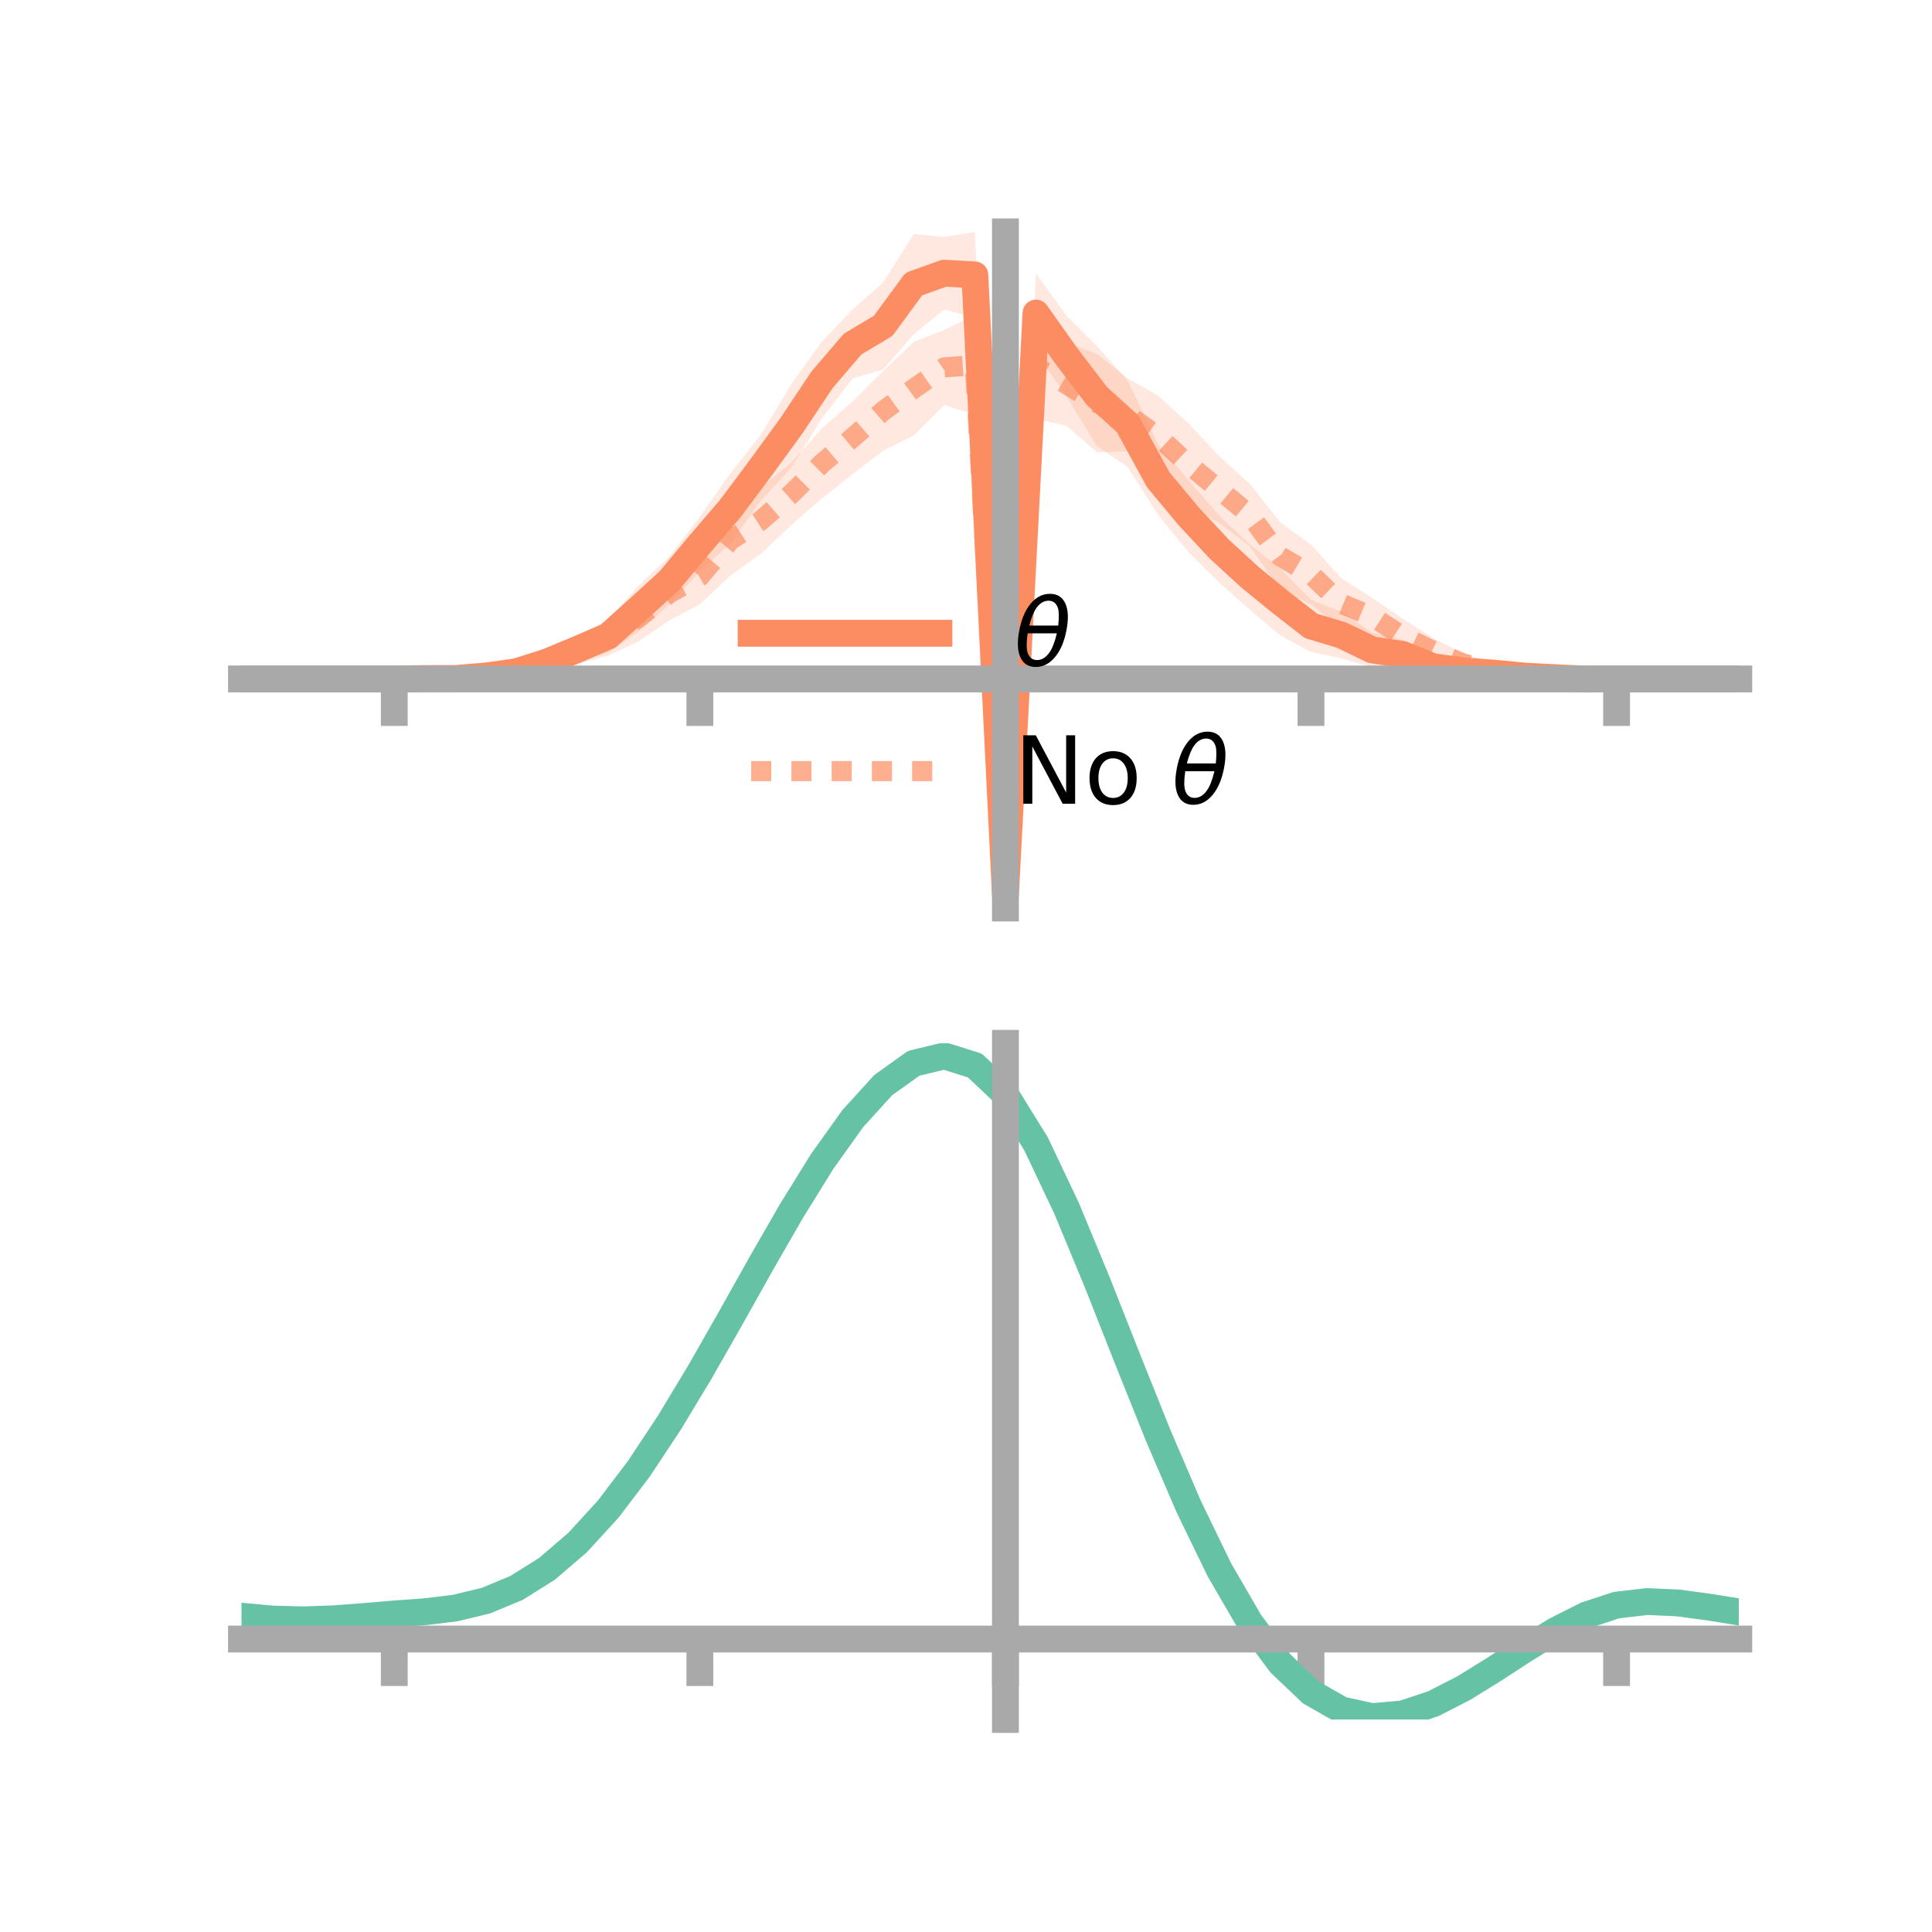 <?xml version="1.0" encoding="utf-8" standalone="no"?>
<!DOCTYPE svg PUBLIC "-//W3C//DTD SVG 1.1//EN"
  "http://www.w3.org/Graphics/SVG/1.1/DTD/svg11.dtd">
<!-- Created with matplotlib (https://matplotlib.org/) -->
<svg height="144pt" version="1.1" viewBox="0 0 144 144" width="144pt" xmlns="http://www.w3.org/2000/svg" xmlns:xlink="http://www.w3.org/1999/xlink">
 <defs>
  <style type="text/css">*{stroke-linecap:butt;stroke-linejoin:round;}</style>
 </defs>
 <g id="figure_1">
  <g id="patch_1">
   <path d="M 0 144 
L 144 144 
L 144 0 
L 0 0 
z
" style="fill:none;"/>
  </g>
  <g id="axes_1">
   <g id="patch_2">
    <path d="M 18 67.68 
L 129.6 67.68 
L 129.6 17.28 
L 18 17.28 
z
" style="fill:none;"/>
   </g>
   <g id="PolyCollection_1">
    <path clip-path="url(#p879643d6e5)" d="M 18 50.605 
L 18 50.605 
L 20.278 50.605 
L 22.555 50.605 
L 24.833 50.605 
L 27.11 50.605 
L 29.388 50.605 
L 31.665 50.49 
L 33.943 50.342 
L 36.22 49.978 
L 38.498 49.458 
L 40.776 48.521 
L 43.053 47.451 
L 45.331 46.192 
L 47.608 43.642 
L 49.886 41.487 
L 52.163 38.508 
L 54.441 35.29 
L 56.718 32.389 
L 58.996 28.605 
L 61.273 25.44 
L 63.551 23.082 
L 65.829 21.037 
L 68.106 17.448 
L 70.384 17.655 
L 72.661 17.28 
L 74.939 65.803 
L 77.216 20.388 
L 79.494 23.531 
L 81.771 25.803 
L 84.049 28.372 
L 86.327 33.127 
L 88.604 35.807 
L 90.882 38.438 
L 93.159 40.59 
L 95.437 42.384 
L 97.714 44.71 
L 99.992 45.598 
L 102.269 47.143 
L 104.547 47.673 
L 106.824 48.818 
L 109.102 49.123 
L 111.38 49.497 
L 113.657 50.063 
L 115.935 50.321 
L 118.212 50.55 
L 120.49 50.605 
L 122.767 50.605 
L 125.045 50.605 
L 127.322 50.605 
L 129.6 50.605 
L 129.6 50.605 
L 129.6 50.605 
L 127.322 50.605 
L 125.045 50.605 
L 122.767 50.605 
L 120.49 50.605 
L 118.212 50.679 
L 115.935 50.704 
L 113.657 50.724 
L 111.38 50.856 
L 109.102 50.897 
L 106.824 50.58 
L 104.547 49.885 
L 102.269 49.732 
L 99.992 49.078 
L 97.714 48.592 
L 95.437 47.367 
L 93.159 45.451 
L 90.882 43.424 
L 88.604 41.178 
L 86.327 38.387 
L 84.049 34.804 
L 81.771 33.261 
L 79.494 29.567 
L 77.216 26.282 
L 74.939 67.68 
L 72.661 23.701 
L 70.384 23.066 
L 68.106 24.902 
L 65.829 27.535 
L 63.551 28.202 
L 61.273 31.167 
L 58.996 34.832 
L 56.718 37.301 
L 54.441 40.499 
L 52.163 42.594 
L 49.886 45.071 
L 47.608 47.08 
L 45.331 48.627 
L 43.053 49.339 
L 40.776 50.157 
L 38.498 50.671 
L 36.22 50.794 
L 33.943 50.796 
L 31.665 50.658 
L 29.388 50.605 
L 27.11 50.605 
L 24.833 50.605 
L 22.555 50.605 
L 20.278 50.605 
L 18 50.605 
z
" style="fill:#fc8d62;fill-opacity:0.2;"/>
   </g>
   <g id="PolyCollection_2">
    <path clip-path="url(#p879643d6e5)" d="M 18 50.605 
L 18 50.605 
L 20.278 50.605 
L 22.555 50.605 
L 24.833 50.605 
L 27.11 50.605 
L 29.388 50.605 
L 31.665 50.537 
L 33.943 50.263 
L 36.22 49.864 
L 38.498 49.371 
L 40.776 48.521 
L 43.053 47.6 
L 45.331 46.225 
L 47.608 44.252 
L 49.886 42.204 
L 52.163 40.87 
L 54.441 37.615 
L 56.718 36.316 
L 58.996 34.477 
L 61.273 31.913 
L 63.551 29.912 
L 65.829 27.658 
L 68.106 25.493 
L 70.384 24.583 
L 72.661 23.498 
L 74.939 67.543 
L 77.216 23.459 
L 79.494 25.533 
L 81.771 26.391 
L 84.049 28.195 
L 86.327 29.501 
L 88.604 31.576 
L 90.882 34.014 
L 93.159 36.066 
L 95.437 38.951 
L 97.714 40.598 
L 99.992 43.11 
L 102.269 44.565 
L 104.547 46.113 
L 106.824 47.563 
L 109.102 48.728 
L 111.38 49.474 
L 113.657 49.838 
L 115.935 50.308 
L 118.212 50.51 
L 120.49 50.605 
L 122.767 50.605 
L 125.045 50.605 
L 127.322 50.605 
L 129.6 50.605 
L 129.6 50.605 
L 129.6 50.605 
L 127.322 50.605 
L 125.045 50.605 
L 122.767 50.605 
L 120.49 50.605 
L 118.212 50.673 
L 115.935 50.8 
L 113.657 50.838 
L 111.38 50.497 
L 109.102 50.208 
L 106.824 49.468 
L 104.547 48.727 
L 102.269 47.328 
L 99.992 46.895 
L 97.714 45.036 
L 95.437 44.008 
L 93.159 40.708 
L 90.882 38.982 
L 88.604 37.693 
L 86.327 35.575 
L 84.049 33.643 
L 81.771 33.708 
L 79.494 31.747 
L 77.216 31.222 
L 74.939 69.188 
L 72.661 30.926 
L 70.384 30.185 
L 68.106 32.447 
L 65.829 33.596 
L 63.551 35.33 
L 61.273 37.148 
L 58.996 39.112 
L 56.718 41.269 
L 54.441 42.902 
L 52.163 45.045 
L 49.886 46.246 
L 47.608 47.801 
L 45.331 48.869 
L 43.053 49.474 
L 40.776 50.216 
L 38.498 50.57 
L 36.22 50.737 
L 33.943 50.764 
L 31.665 50.672 
L 29.388 50.605 
L 27.11 50.605 
L 24.833 50.605 
L 22.555 50.605 
L 20.278 50.605 
L 18 50.605 
z
" style="fill:#fc8d62;fill-opacity:0.2;"/>
   </g>
   <g id="matplotlib.axis_1">
    <g id="xtick_1">
     <g id="line2d_1">
      <defs>
       <path d="M 0 0 
L 0 3.5 
" id="m3599aa581e" style="stroke:#a9a9a9;stroke-width:2;"/>
      </defs>
      <g>
       <use style="fill:#a9a9a9;stroke:#a9a9a9;stroke-width:2;" x="29.388" xlink:href="#m3599aa581e" y="50.605"/>
      </g>
     </g>
    </g>
    <g id="xtick_2">
     <g id="line2d_2">
      <g>
       <use style="fill:#a9a9a9;stroke:#a9a9a9;stroke-width:2;" x="52.163" xlink:href="#m3599aa581e" y="50.605"/>
      </g>
     </g>
    </g>
    <g id="xtick_3">
     <g id="line2d_3">
      <g>
       <use style="fill:#a9a9a9;stroke:#a9a9a9;stroke-width:2;" x="74.939" xlink:href="#m3599aa581e" y="50.605"/>
      </g>
     </g>
    </g>
    <g id="xtick_4">
     <g id="line2d_4">
      <g>
       <use style="fill:#a9a9a9;stroke:#a9a9a9;stroke-width:2;" x="97.714" xlink:href="#m3599aa581e" y="50.605"/>
      </g>
     </g>
    </g>
    <g id="xtick_5">
     <g id="line2d_5">
      <g>
       <use style="fill:#a9a9a9;stroke:#a9a9a9;stroke-width:2;" x="120.49" xlink:href="#m3599aa581e" y="50.605"/>
      </g>
     </g>
    </g>
   </g>
   <g id="matplotlib.axis_2"/>
   <g id="line2d_6">
    <path clip-path="url(#p879643d6e5)" d="M 18 50.605 
L 20.278 50.605 
L 22.555 50.605 
L 24.833 50.605 
L 27.11 50.605 
L 29.388 50.605 
L 31.665 50.574 
L 33.943 50.569 
L 36.22 50.386 
L 38.498 50.064 
L 40.776 49.339 
L 43.053 48.395 
L 45.331 47.409 
L 47.608 45.361 
L 49.886 43.279 
L 52.163 40.551 
L 54.441 37.895 
L 56.718 34.845 
L 58.996 31.718 
L 61.273 28.304 
L 63.551 25.642 
L 65.829 24.286 
L 68.106 21.175 
L 70.384 20.36 
L 72.661 20.491 
L 74.939 66.742 
L 77.216 23.335 
L 79.494 26.549 
L 81.771 29.532 
L 84.049 31.588 
L 86.327 35.757 
L 88.604 38.492 
L 90.882 40.931 
L 93.159 43.02 
L 95.437 44.876 
L 97.714 46.651 
L 99.992 47.338 
L 102.269 48.438 
L 104.547 48.779 
L 106.824 49.699 
L 109.102 50.01 
L 111.38 50.176 
L 113.657 50.393 
L 115.935 50.512 
L 118.212 50.615 
L 120.49 50.605 
L 122.767 50.605 
L 125.045 50.605 
L 127.322 50.605 
L 129.6 50.605 
" style="fill:none;stroke:#fc8d62;stroke-linecap:square;stroke-width:2;"/>
   </g>
   <g id="line2d_7">
    <path clip-path="url(#p879643d6e5)" d="M 18 50.605 
L 20.278 50.605 
L 22.555 50.605 
L 24.833 50.605 
L 27.11 50.605 
L 29.388 50.605 
L 31.665 50.604 
L 33.943 50.514 
L 36.22 50.3 
L 38.498 49.971 
L 40.776 49.368 
L 43.053 48.537 
L 45.331 47.547 
L 47.608 46.026 
L 49.886 44.225 
L 52.163 42.957 
L 54.441 40.258 
L 56.718 38.792 
L 58.996 36.795 
L 61.273 34.531 
L 63.551 32.621 
L 65.829 30.627 
L 68.106 28.97 
L 70.384 27.384 
L 72.661 27.212 
L 74.939 68.366 
L 77.216 27.341 
L 79.494 28.64 
L 81.771 30.05 
L 84.049 30.919 
L 86.327 32.538 
L 88.604 34.635 
L 90.882 36.498 
L 93.159 38.387 
L 95.437 41.48 
L 97.714 42.817 
L 99.992 45.002 
L 102.269 45.947 
L 104.547 47.42 
L 106.824 48.515 
L 109.102 49.468 
L 111.38 49.985 
L 113.657 50.338 
L 115.935 50.554 
L 118.212 50.592 
L 120.49 50.605 
L 122.767 50.605 
L 125.045 50.605 
L 127.322 50.605 
L 129.6 50.605 
" style="fill:none;stroke:#fc8d62;stroke-dasharray:1.5,1.5;stroke-dashoffset:0;stroke-opacity:0.7;stroke-width:1.5;"/>
   </g>
   <g id="patch_3">
    <path d="M 74.939 67.68 
L 74.939 17.28 
" style="fill:none;stroke:#a9a9a9;stroke-linecap:square;stroke-linejoin:miter;stroke-width:2;"/>
   </g>
   <g id="patch_4">
    <path d="M 129.6 67.68 
L 129.6 17.28 
" style="fill:none;"/>
   </g>
   <g id="patch_5">
    <path d="M 18 50.605 
L 129.6 50.605 
" style="fill:none;stroke:#a9a9a9;stroke-linecap:square;stroke-linejoin:miter;stroke-width:2;"/>
   </g>
   <g id="patch_6">
    <path d="M 18 17.28 
L 129.6 17.28 
" style="fill:none;"/>
   </g>
   <g id="legend_1">
    <g id="line2d_8">
     <path d="M 55.985 47.2 
L 69.985 47.2 
" style="fill:none;stroke:#fc8d62;stroke-linecap:square;stroke-width:2;"/>
    </g>
    <g id="line2d_9"/>
    <g id="text_1">
     <!-- $\theta$ -->
     <g transform="translate(75.585 49.65)scale(0.07 -0.07)">
      <defs>
       <path d="M 45.516 34.672 
L 14.453 34.672 
Q 12.359 20.062 14.5 13.875 
Q 17.188 6.25 24.469 6.25 
Q 31.781 6.25 37.359 13.922 
Q 42.234 20.656 45.516 34.672 
z
M 47.016 42.969 
Q 48.344 56.844 46.625 61.719 
Q 43.953 69.438 36.766 69.438 
Q 29.297 69.438 23.828 61.812 
Q 19.531 55.672 16.156 42.969 
z
M 38.188 76.766 
Q 49.906 76.766 54.594 66.406 
Q 59.281 56.109 55.719 37.844 
Q 52.203 19.625 43.453 9.281 
Q 34.766 -1.125 23.047 -1.125 
Q 11.281 -1.125 6.641 9.281 
Q 2 19.625 5.516 37.844 
Q 9.078 56.109 17.719 66.406 
Q 26.422 76.766 38.188 76.766 
z
" id="DejaVuSans-Oblique-952"/>
      </defs>
      <use transform="translate(0 0.234)" xlink:href="#DejaVuSans-Oblique-952"/>
     </g>
    </g>
    <g id="line2d_10">
     <path d="M 55.985 57.474 
L 69.985 57.474 
" style="fill:none;stroke:#fc8d62;stroke-dasharray:1.5,1.5;stroke-dashoffset:0;stroke-opacity:0.7;stroke-width:1.5;"/>
    </g>
    <g id="line2d_11"/>
    <g id="text_2">
     <!-- No $\theta$ -->
     <g transform="translate(75.585 59.924)scale(0.07 -0.07)">
      <defs>
       <path d="M 9.812 72.906 
L 23.094 72.906 
L 55.422 11.922 
L 55.422 72.906 
L 64.984 72.906 
L 64.984 0 
L 51.703 0 
L 19.391 60.984 
L 19.391 0 
L 9.812 0 
z
" id="DejaVuSans-78"/>
       <path d="M 30.609 48.391 
Q 23.391 48.391 19.188 42.75 
Q 14.984 37.109 14.984 27.297 
Q 14.984 17.484 19.156 11.844 
Q 23.344 6.203 30.609 6.203 
Q 37.797 6.203 41.984 11.859 
Q 46.188 17.531 46.188 27.297 
Q 46.188 37.016 41.984 42.703 
Q 37.797 48.391 30.609 48.391 
z
M 30.609 56 
Q 42.328 56 49.016 48.375 
Q 55.719 40.766 55.719 27.297 
Q 55.719 13.875 49.016 6.219 
Q 42.328 -1.422 30.609 -1.422 
Q 18.844 -1.422 12.172 6.219 
Q 5.516 13.875 5.516 27.297 
Q 5.516 40.766 12.172 48.375 
Q 18.844 56 30.609 56 
z
" id="DejaVuSans-111"/>
       <path id="DejaVuSans-32"/>
      </defs>
      <use transform="translate(0 0.234)" xlink:href="#DejaVuSans-78"/>
      <use transform="translate(74.805 0.234)" xlink:href="#DejaVuSans-111"/>
      <use transform="translate(135.986 0.234)" xlink:href="#DejaVuSans-32"/>
      <use transform="translate(167.773 0.234)" xlink:href="#DejaVuSans-Oblique-952"/>
     </g>
    </g>
   </g>
  </g>
  <g id="axes_2">
   <g id="patch_7">
    <path d="M 18 128.16 
L 129.6 128.16 
L 129.6 77.76 
L 18 77.76 
z
" style="fill:none;"/>
   </g>
   <g id="PolyCollection_3">
    <path clip-path="url(#pe7bc3b1700)" d="M 18 120.505 
L 18 120.421 
L 20.278 120.639 
L 22.555 120.704 
L 24.833 120.624 
L 27.11 120.444 
L 29.388 120.244 
L 31.665 120.073 
L 33.943 119.79 
L 36.22 119.234 
L 38.498 118.276 
L 40.776 116.825 
L 43.053 114.831 
L 45.331 112.284 
L 47.608 109.219 
L 49.886 105.701 
L 52.163 101.833 
L 54.441 97.744 
L 56.718 93.588 
L 58.996 89.539 
L 61.273 85.787 
L 63.551 82.532 
L 65.829 79.975 
L 68.106 78.318 
L 70.384 77.76 
L 72.661 78.489 
L 74.939 80.673 
L 77.216 84.403 
L 79.494 89.277 
L 81.771 94.85 
L 84.049 100.703 
L 86.327 106.473 
L 88.604 111.859 
L 90.882 116.628 
L 93.159 120.614 
L 95.437 123.721 
L 97.714 125.917 
L 99.992 127.228 
L 102.269 127.732 
L 104.547 127.541 
L 106.824 126.795 
L 109.102 125.648 
L 111.38 124.263 
L 113.657 122.804 
L 115.935 121.431 
L 118.212 120.297 
L 120.49 119.55 
L 122.767 119.29 
L 125.045 119.397 
L 127.322 119.709 
L 129.6 120.087 
L 129.6 120.196 
L 129.6 120.196 
L 127.322 119.842 
L 125.045 119.547 
L 122.767 119.45 
L 120.49 119.715 
L 118.212 120.47 
L 115.935 121.633 
L 113.657 123.051 
L 111.38 124.561 
L 109.102 125.994 
L 106.824 127.179 
L 104.547 127.952 
L 102.269 128.16 
L 99.992 127.672 
L 97.714 126.387 
L 95.437 124.244 
L 93.159 121.225 
L 90.882 117.361 
L 88.604 112.742 
L 86.327 107.523 
L 84.049 101.927 
L 81.771 96.244 
L 79.494 90.83 
L 77.216 86.091 
L 74.939 82.466 
L 72.661 80.348 
L 70.384 79.644 
L 68.106 80.184 
L 65.829 81.781 
L 63.551 84.242 
L 61.273 87.368 
L 58.996 90.963 
L 56.718 94.836 
L 54.441 98.807 
L 52.163 102.709 
L 49.886 106.398 
L 47.608 109.751 
L 45.331 112.677 
L 43.053 115.112 
L 40.776 117.03 
L 38.498 118.435 
L 36.22 119.371 
L 33.943 119.915 
L 31.665 120.188 
L 29.388 120.348 
L 27.11 120.533 
L 24.833 120.695 
L 22.555 120.765 
L 20.278 120.704 
L 18 120.505 
z
" style="fill:#66c2a5;fill-opacity:0.2;"/>
   </g>
   <g id="matplotlib.axis_3">
    <g id="xtick_6">
     <g id="line2d_12">
      <g>
       <use style="fill:#a9a9a9;stroke:#a9a9a9;stroke-width:2;" x="29.388" xlink:href="#m3599aa581e" y="122.164"/>
      </g>
     </g>
    </g>
    <g id="xtick_7">
     <g id="line2d_13">
      <g>
       <use style="fill:#a9a9a9;stroke:#a9a9a9;stroke-width:2;" x="52.163" xlink:href="#m3599aa581e" y="122.164"/>
      </g>
     </g>
    </g>
    <g id="xtick_8">
     <g id="line2d_14">
      <g>
       <use style="fill:#a9a9a9;stroke:#a9a9a9;stroke-width:2;" x="74.939" xlink:href="#m3599aa581e" y="122.164"/>
      </g>
     </g>
    </g>
    <g id="xtick_9">
     <g id="line2d_15">
      <g>
       <use style="fill:#a9a9a9;stroke:#a9a9a9;stroke-width:2;" x="97.714" xlink:href="#m3599aa581e" y="122.164"/>
      </g>
     </g>
    </g>
    <g id="xtick_10">
     <g id="line2d_16">
      <g>
       <use style="fill:#a9a9a9;stroke:#a9a9a9;stroke-width:2;" x="120.49" xlink:href="#m3599aa581e" y="122.164"/>
      </g>
     </g>
    </g>
   </g>
   <g id="matplotlib.axis_4"/>
   <g id="line2d_17">
    <path clip-path="url(#pe7bc3b1700)" d="M 18 120.463 
L 20.278 120.672 
L 22.555 120.735 
L 24.833 120.659 
L 27.11 120.488 
L 29.388 120.296 
L 31.665 120.131 
L 33.943 119.853 
L 36.22 119.302 
L 38.498 118.356 
L 40.776 116.927 
L 43.053 114.971 
L 45.331 112.481 
L 47.608 109.485 
L 49.886 106.049 
L 52.163 102.271 
L 54.441 98.275 
L 56.718 94.212 
L 58.996 90.251 
L 61.273 86.578 
L 63.551 83.387 
L 65.829 80.878 
L 68.106 79.251 
L 70.384 78.702 
L 72.661 79.418 
L 74.939 81.569 
L 77.216 85.247 
L 79.494 90.053 
L 81.771 95.547 
L 84.049 101.315 
L 86.327 106.998 
L 88.604 112.301 
L 90.882 116.995 
L 93.159 120.92 
L 95.437 123.983 
L 97.714 126.152 
L 99.992 127.45 
L 102.269 127.946 
L 104.547 127.747 
L 106.824 126.987 
L 109.102 125.821 
L 111.38 124.412 
L 113.657 122.928 
L 115.935 121.532 
L 118.212 120.383 
L 120.49 119.633 
L 122.767 119.37 
L 125.045 119.472 
L 127.322 119.776 
L 129.6 120.142 
" style="fill:none;stroke:#66c2a5;stroke-linecap:square;stroke-width:2;"/>
   </g>
   <g id="patch_8">
    <path d="M 74.939 128.16 
L 74.939 77.76 
" style="fill:none;stroke:#a9a9a9;stroke-linecap:square;stroke-linejoin:miter;stroke-width:2;"/>
   </g>
   <g id="patch_9">
    <path d="M 129.6 128.16 
L 129.6 77.76 
" style="fill:none;"/>
   </g>
   <g id="patch_10">
    <path d="M 18 122.164 
L 129.6 122.164 
" style="fill:none;stroke:#a9a9a9;stroke-linecap:square;stroke-linejoin:miter;stroke-width:2;"/>
   </g>
   <g id="patch_11">
    <path d="M 18 77.76 
L 129.6 77.76 
" style="fill:none;"/>
   </g>
  </g>
 </g>
 <defs>
  <clipPath id="p879643d6e5">
   <rect height="50.4" width="111.6" x="18" y="17.28"/>
  </clipPath>
  <clipPath id="pe7bc3b1700">
   <rect height="50.4" width="111.6" x="18" y="77.76"/>
  </clipPath>
 </defs>
</svg>
